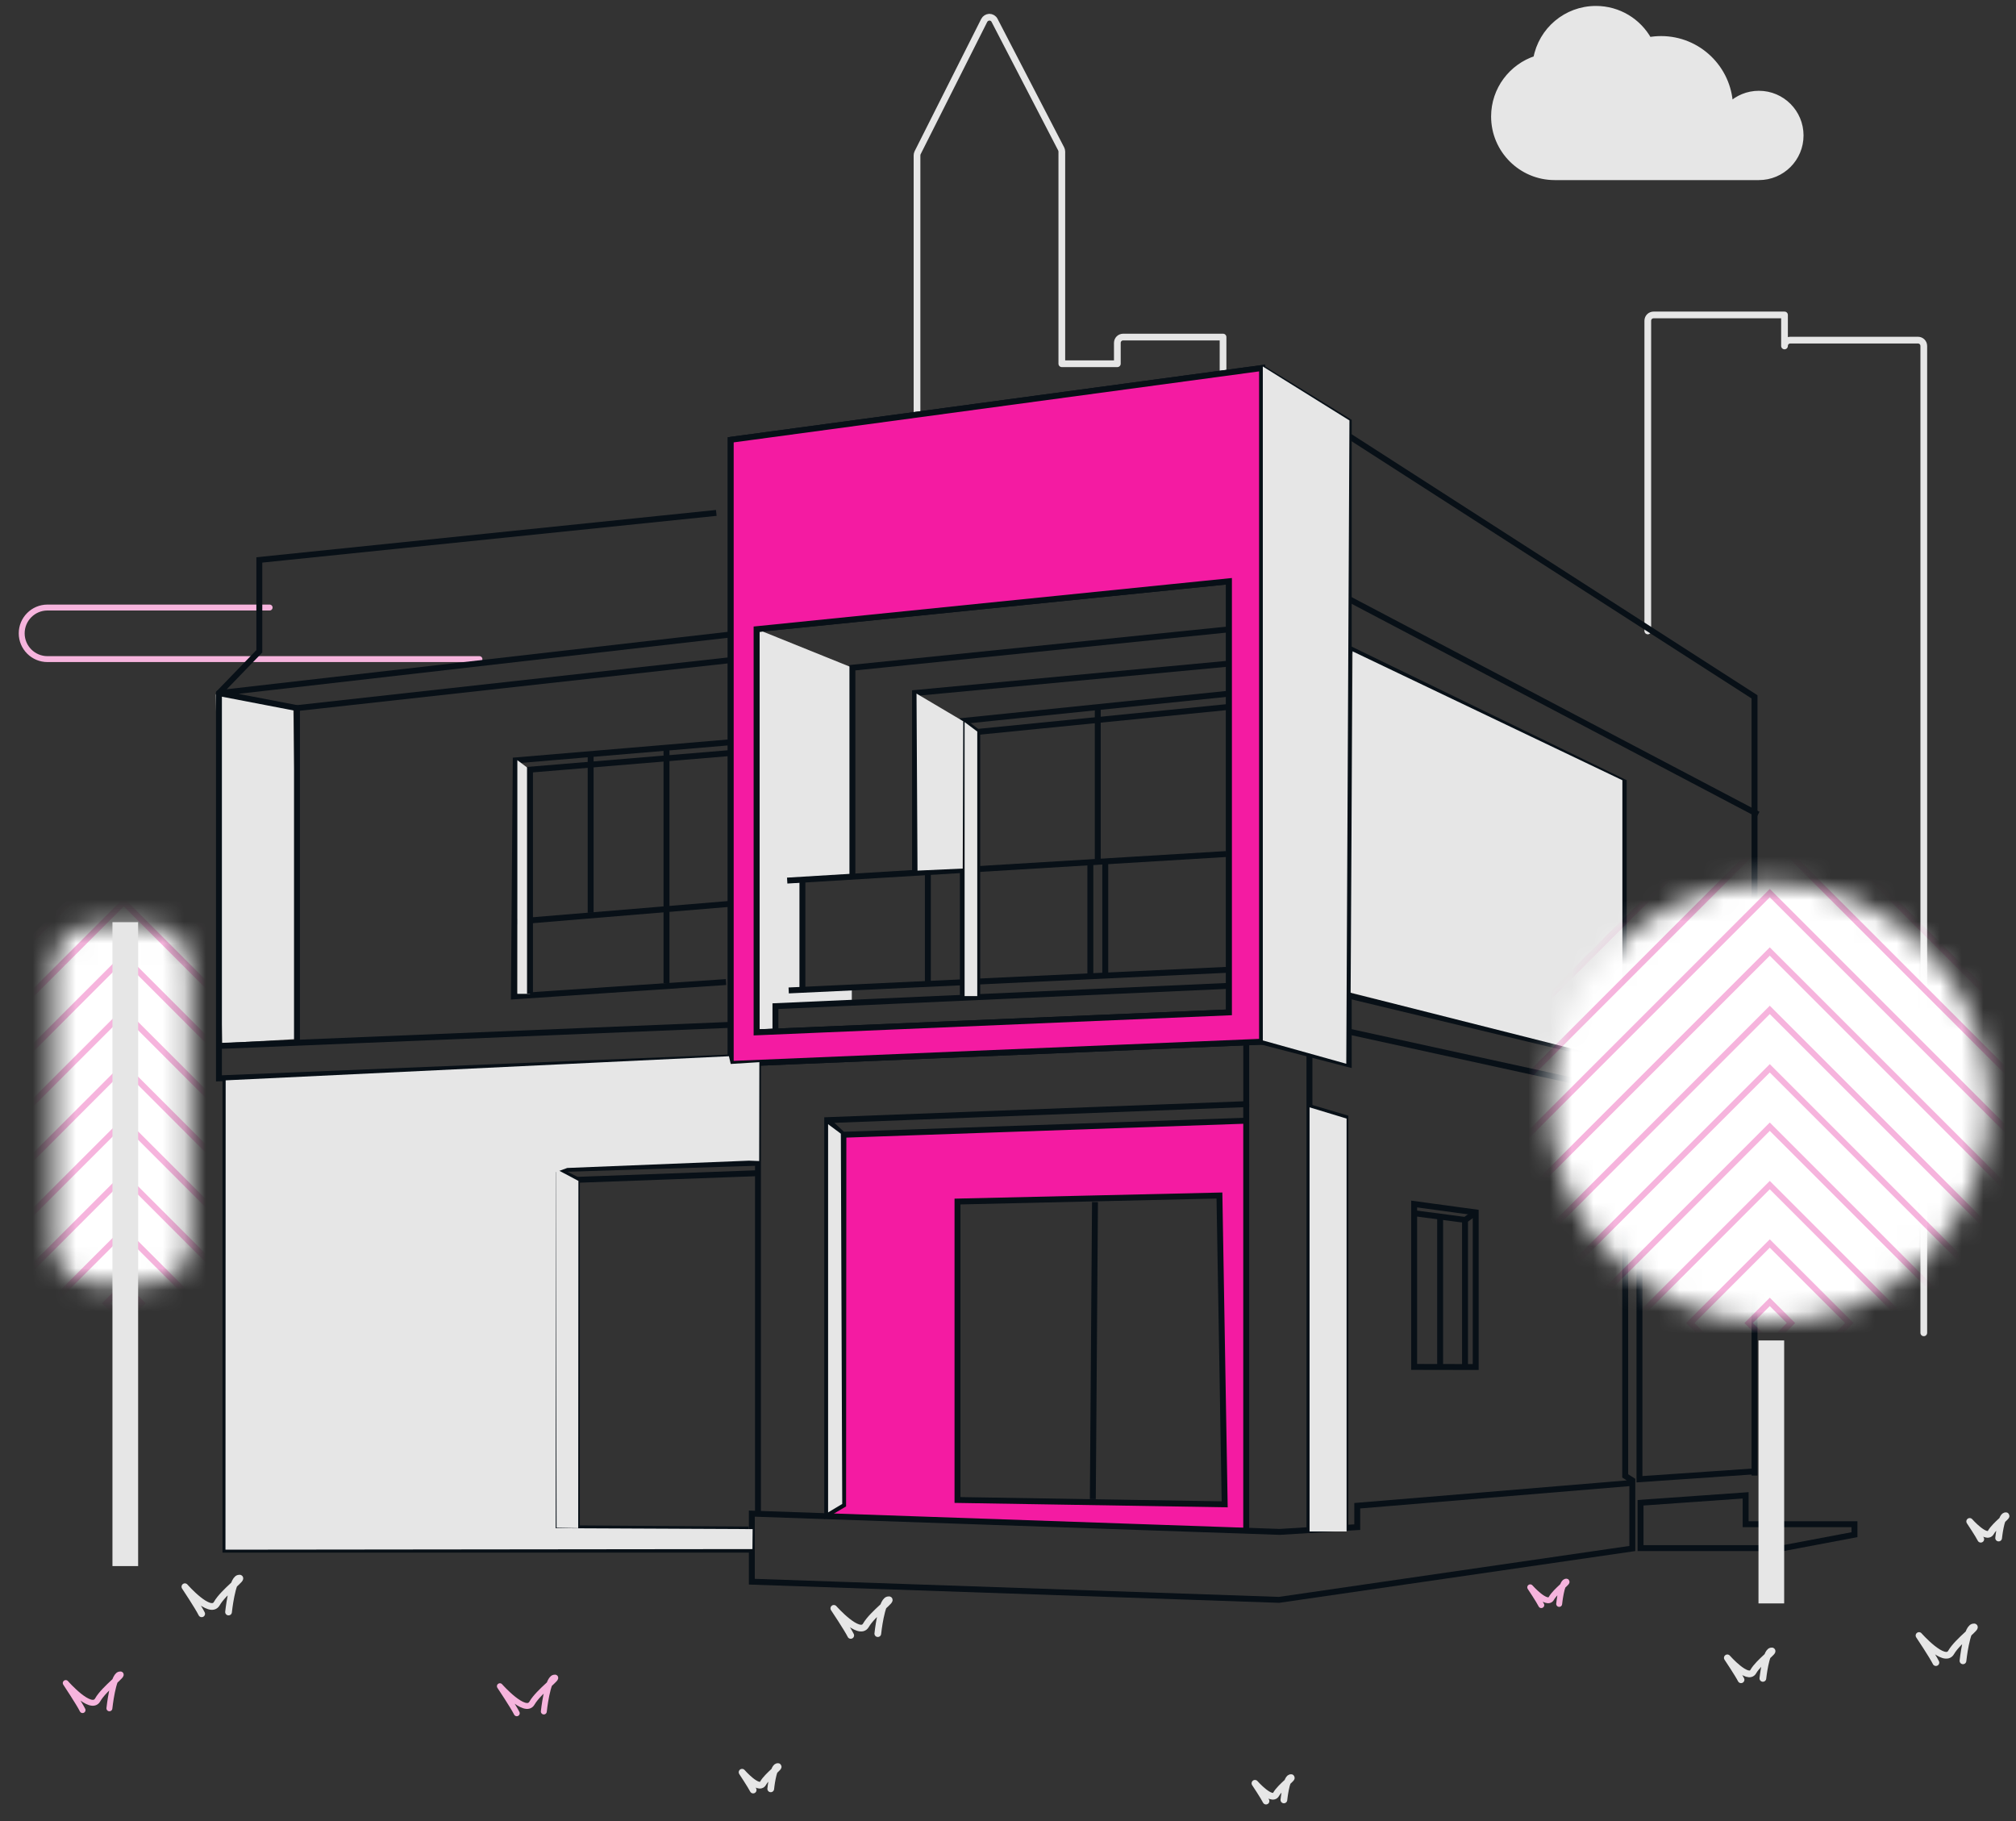 <svg width="93" height="84" viewBox="0 0 93 84" fill="none" xmlns="http://www.w3.org/2000/svg">
<rect x="0" y="0" width="93" height="84" fill="#333333" stroke="none"/>
<path d="M42.303 19.162V7.168C42.303 7.127 42.312 7.086 42.331 7.045L45.402 0.944C45.447 0.853 45.538 0.798 45.639 0.793C45.739 0.793 45.835 0.848 45.88 0.939L48.952 6.868C48.97 6.904 48.983 6.95 48.983 6.991V16.778H51.544V15.817C51.544 15.667 51.663 15.548 51.813 15.548H56.42V17.125" stroke="#E6E6E6" stroke-width="0.31" stroke-linecap="round" stroke-linejoin="round"/>
<path d="M88.746 61.48V15.958C88.746 15.808 88.627 15.689 88.477 15.689H82.59C82.439 15.689 82.321 15.808 82.321 15.958V14.527H76.283C76.133 14.527 76.014 14.646 76.014 14.796V29.104" stroke="#E6E6E6" stroke-width="0.31" stroke-linecap="round" stroke-linejoin="round"/>
<path d="M70.864 2.703C71.101 1.395 72.244 0.406 73.621 0.406C74.673 0.406 75.589 0.985 76.067 1.846C76.25 1.814 76.437 1.796 76.628 1.796C78.341 1.796 79.74 3.149 79.813 4.849C80.159 4.521 80.624 4.32 81.139 4.32C82.205 4.32 83.067 5.182 83.067 6.248C83.067 7.314 82.205 8.175 81.139 8.175H71.72C70.176 8.175 68.918 6.922 68.918 5.373C68.918 4.125 69.738 3.067 70.864 2.703Z" fill="#E6E6E6" stroke="#E6E6E6" stroke-width="0.264" stroke-linecap="round" stroke-linejoin="round"/>
<path d="M22.117 30.403H2.19C1.534 30.403 1.001 29.87 1.001 29.214C1.001 28.558 1.534 28.024 2.19 28.024H12.438" stroke="#F6B4DD" stroke-width="0.273" stroke-linecap="round" stroke-linejoin="round"/>
<g style="mix-blend-mode:multiply">
<path d="M13.778 47.924L10.246 48.12L9.955 32.035L13.532 32.572L13.778 47.924Z" fill="#E6E6E6"/>
</g>
<path d="M39.323 30.8L34.907 29.018V47.619L35.677 47.637L35.896 46.484L39.295 46.147V45.577L37.017 45.728L37.104 40.56L39.245 40.392" fill="#E6E6E6"/>
<path d="M10.543 74.358C10.543 74.358 10.698 72.877 11.008 72.799C11.318 72.722 10.31 73.424 10.001 73.97C9.691 74.517 8.529 73.191 8.529 73.191C8.529 73.191 9.149 74.125 9.303 74.44" stroke="#E6E6E6" stroke-width="0.31" stroke-linecap="round" stroke-linejoin="round"/>
<path d="M90.554 76.609C90.554 76.609 90.709 75.128 91.023 75.05C91.337 74.973 90.321 75.675 90.007 76.221C89.697 76.768 88.526 75.442 88.526 75.442C88.526 75.442 89.15 76.376 89.305 76.691" stroke="#E6E6E6" stroke-width="0.31" stroke-linecap="round" stroke-linejoin="round"/>
<path d="M81.323 77.419C81.323 77.419 81.451 76.221 81.701 76.157C81.952 76.094 81.132 76.663 80.881 77.105C80.63 77.547 79.683 76.472 79.683 76.472C79.683 76.472 80.188 77.228 80.316 77.483" stroke="#E6E6E6" stroke-width="0.31" stroke-linecap="round" stroke-linejoin="round"/>
<path d="M40.494 75.355C40.494 75.355 40.649 73.874 40.963 73.797C41.278 73.719 40.262 74.421 39.947 74.968C39.637 75.515 38.466 74.189 38.466 74.189C38.466 74.189 39.091 75.123 39.245 75.437" stroke="#E6E6E6" stroke-width="0.31" stroke-linecap="round" stroke-linejoin="round"/>
<path d="M25.087 78.946C25.087 78.946 25.242 77.465 25.557 77.388C25.871 77.31 24.855 78.012 24.541 78.559C24.231 79.106 23.06 77.78 23.06 77.78C23.06 77.78 23.684 78.714 23.839 79.028" stroke="#F6B4DD" stroke-width="0.273" stroke-linecap="round" stroke-linejoin="round"/>
<path d="M5.047 78.8C5.047 78.8 5.202 77.319 5.512 77.242C5.822 77.164 4.815 77.866 4.505 78.413C4.195 78.96 3.033 77.634 3.033 77.634C3.033 77.634 3.653 78.568 3.808 78.882" stroke="#F6B4DD" stroke-width="0.273" stroke-linecap="round" stroke-linejoin="round"/>
<path d="M35.555 82.514C35.555 82.514 35.655 81.539 35.86 81.489C36.065 81.439 35.404 81.899 35.199 82.259C34.994 82.619 34.233 81.748 34.233 81.748C34.233 81.748 34.639 82.364 34.744 82.569" stroke="#E6E6E6" stroke-width="0.31" stroke-linecap="round" stroke-linejoin="round"/>
<path d="M92.199 70.945C92.199 70.945 92.3 69.969 92.505 69.919C92.71 69.869 92.044 70.329 91.839 70.689C91.634 71.049 90.864 70.179 90.864 70.179C90.864 70.179 91.274 70.794 91.375 70.999" stroke="#E6E6E6" stroke-width="0.31" stroke-linecap="round" stroke-linejoin="round"/>
<path d="M59.227 83.025C59.227 83.025 59.328 82.049 59.532 81.999C59.738 81.949 59.072 82.409 58.867 82.769C58.662 83.129 57.892 82.259 57.892 82.259C57.892 82.259 58.302 82.874 58.402 83.079" stroke="#E6E6E6" stroke-width="0.31" stroke-linecap="round" stroke-linejoin="round"/>
<path d="M71.926 73.984C71.926 73.984 72.026 73.009 72.231 72.959C72.436 72.909 71.771 73.369 71.566 73.729C71.361 74.089 70.591 73.219 70.591 73.219C70.591 73.219 71.001 73.834 71.101 74.039" stroke="#F6B4DD" stroke-width="0.273" stroke-linecap="round" stroke-linejoin="round"/>
<path d="M38.957 52.435L38.907 68.247L38.948 69.291L38.237 69.87L50.217 70.38L57.531 70.548L57.553 51.656L38.957 52.431V52.435ZM44.17 69.191V55.425L56.255 55.147L56.496 69.391L44.17 69.191Z" fill="#F41BA2"/>
<path d="M10.4 49.742V71.482H34.792" stroke="#081017" stroke-width="0.273" stroke-miterlimit="10"/>
<path d="M33.709 49.077V20.287L58.219 16.975V48.051L33.709 49.077Z" stroke="#081017" stroke-width="0.273" stroke-miterlimit="10"/>
<path d="M33.043 23.659L11.963 25.828V30.043L10.1 31.971V49.742L33.708 48.776" stroke="#081017" stroke-width="0.273" stroke-miterlimit="10"/>
<path d="M34.906 29.018V47.618L56.692 46.698V26.812L34.906 29.018Z" stroke="#081017" stroke-width="0.273" stroke-miterlimit="10"/>
<path d="M56.816 29.018L39.322 30.8V40.496" stroke="#081017" stroke-width="0.273" stroke-miterlimit="10"/>
<path d="M42.211 40.25V31.966L56.633 30.617" stroke="#081017" stroke-width="0.273" stroke-miterlimit="10"/>
<path d="M56.642 32.002L44.416 33.255V45.9" stroke="#081017" stroke-width="0.273" stroke-miterlimit="10"/>
<path d="M36.314 40.619L56.569 39.394" stroke="#081017" stroke-width="0.273" stroke-miterlimit="10"/>
<path d="M36.383 45.686L56.633 44.734" stroke="#081017" stroke-width="0.273" stroke-miterlimit="10"/>
<path d="M58.218 16.975L62.219 19.444V49.09L58.218 48.051" stroke="#081017" stroke-width="0.273" stroke-miterlimit="10"/>
<path d="M34.966 49.031V69.897" stroke="#081017" stroke-width="0.273" stroke-miterlimit="10"/>
<path d="M57.49 47.924V50.931L38.16 51.669V69.842L38.894 69.409L38.907 52.289" stroke="#081017" stroke-width="0.273" stroke-miterlimit="10"/>
<path d="M62.174 20.078L80.938 32.144V68.064" stroke="#081017" stroke-width="0.273" stroke-miterlimit="10"/>
<path d="M60.406 48.525V51.073V70.553" stroke="#081017" stroke-width="0.273" stroke-miterlimit="10"/>
<path d="M62.064 70.389V51.565L60.406 51.073" stroke="#081017" stroke-width="0.273" stroke-miterlimit="10"/>
<path d="M62.174 27.605L81.103 37.566" stroke="#081017" stroke-width="0.273" stroke-miterlimit="10"/>
<path d="M62.109 47.56L74.973 50.376V68.079L75.301 68.288V71.428L59.002 73.797L34.683 72.959V69.819L59.038 70.662L62.611 70.443V69.455L75.374 68.397" stroke="#081017" stroke-width="0.273" stroke-miterlimit="10"/>
<path d="M62.188 29.898L74.905 36.076V48.972L62.279 45.942" stroke="#081017" stroke-width="0.273" stroke-miterlimit="10"/>
<path d="M80.916 51.811L75.63 50.535V68.233L81.016 67.864" stroke="#081017" stroke-width="0.273" stroke-miterlimit="10"/>
<path d="M75.68 69.318V71.409H82.273L85.549 70.79V70.307H80.528V68.976L75.68 69.318Z" stroke="#081017" stroke-width="0.273" stroke-miterlimit="10"/>
<path d="M33.708 30.449L13.7 32.663V48.111" stroke="#081017" stroke-width="0.273" stroke-miterlimit="10"/>
<path d="M10.19 48.243L33.626 47.277" stroke="#081017" stroke-width="0.273" stroke-miterlimit="10"/>
<path d="M33.493 45.299L23.706 45.96L23.792 35.074L30.732 34.49L33.667 34.24" stroke="#081017" stroke-width="0.273" stroke-miterlimit="10"/>
<path d="M30.746 45.349V34.536" stroke="#081017" stroke-width="0.273" stroke-miterlimit="10"/>
<path d="M23.752 42.515L33.704 41.69" stroke="#081017" stroke-width="0.273" stroke-miterlimit="10"/>
<path d="M27.247 34.855V42.105" stroke="#081017" stroke-width="0.273" stroke-miterlimit="10"/>
<path d="M13.699 32.663L10.1 31.971L33.69 29.269" stroke="#081017" stroke-width="0.273" stroke-linejoin="round"/>
<path d="M57.421 51.697L38.88 52.344L38.16 51.669" stroke="#081017" stroke-width="0.273" stroke-linejoin="round"/>
<path d="M57.489 50.931V70.63" stroke="#081017" stroke-width="0.273" stroke-miterlimit="10"/>
<path d="M44.17 69.19V55.424L56.254 55.146L56.496 69.39L44.17 69.19Z" stroke="#081017" stroke-width="0.273" stroke-miterlimit="10"/>
<path d="M50.513 55.447L50.413 69.149" stroke="#081017" stroke-width="0.273" stroke-miterlimit="10"/>
<path d="M34.537 70.552L25.633 70.493V53.929L34.888 53.638" stroke="#081017" stroke-width="0.273" stroke-miterlimit="10"/>
<path d="M34.957 54.116L26.613 54.422V70.402" stroke="#081017" stroke-width="0.273" stroke-miterlimit="10"/>
<path d="M25.633 53.93L26.613 54.422" stroke="#081017" stroke-width="0.273" stroke-miterlimit="10"/>
<path d="M68.075 55.925V63.057L65.236 63.052V55.538L68.075 55.925Z" stroke="#081017" stroke-width="0.273" stroke-miterlimit="10"/>
<path d="M67.583 63.007V56.185" stroke="#081017" stroke-width="0.273" stroke-miterlimit="10"/>
<path d="M65.236 55.962L67.592 56.272L68.075 55.925" stroke="#081017" stroke-width="0.273" stroke-miterlimit="10"/>
<path d="M66.435 56.03V62.988" stroke="#081017" stroke-width="0.273" stroke-miterlimit="10"/>
<path d="M37.016 40.624V45.632" stroke="#081017" stroke-width="0.273" stroke-miterlimit="10"/>
<path d="M42.803 40.319V45.327" stroke="#081017" stroke-width="0.273" stroke-miterlimit="10"/>
<path d="M50.299 39.781V45.022" stroke="#081017" stroke-width="0.273" stroke-miterlimit="10"/>
<path d="M50.641 32.595V39.648" stroke="#081017" stroke-width="0.273" stroke-miterlimit="10"/>
<path d="M50.987 39.667V44.903" stroke="#081017" stroke-width="0.273" stroke-miterlimit="10"/>
<path d="M45.082 45.955V33.762L44.416 33.256" stroke="#081017" stroke-width="0.273" stroke-miterlimit="10"/>
<path d="M56.642 32.613L45.081 33.762" stroke="#081017" stroke-width="0.273" stroke-miterlimit="10"/>
<path d="M35.772 47.573V46.411L56.642 45.477" stroke="#081017" stroke-width="0.273" stroke-miterlimit="10"/>
<path d="M33.709 20.287V49.077L58.219 48.051V16.975L33.709 20.287ZM56.693 46.698L34.902 47.619V29.023L56.693 26.813V46.698Z" fill="#F41BA2" stroke="#081017" stroke-width="0.273" stroke-miterlimit="10"/>
<mask id="mask0_2827_16412" style="mask-type:luminance" maskUnits="userSpaceOnUse" x="2" y="42" width="7" height="18">
<path d="M6.897 42.675H4.345C3.303 42.675 2.458 43.519 2.458 44.561V57.347C2.458 58.389 3.303 59.234 4.345 59.234H6.897C7.939 59.234 8.783 58.389 8.783 57.347V44.561C8.783 43.519 7.939 42.675 6.897 42.675Z" fill="white"/>
</mask>
<g mask="url(#mask0_2827_16412)">
<path d="M5.713 39.087L-15.32 60.121L5.713 81.155L26.747 60.121L5.713 39.087Z" fill="white" stroke="#F6B4DD" stroke-width="0.273" stroke-miterlimit="10"/>
<path d="M5.71 41.617L-12.794 60.121L5.71 78.626L24.215 60.121L5.71 41.617Z" fill="white" stroke="#F6B4DD" stroke-width="0.273" stroke-miterlimit="10"/>
<path d="M5.713 44.14L-10.265 60.118L5.713 76.097L21.692 60.118L5.713 44.14Z" fill="white" stroke="#F6B4DD" stroke-width="0.273" stroke-miterlimit="10"/>
<path d="M5.711 46.669L-7.738 60.118L5.711 73.567L19.16 60.118L5.711 46.669Z" fill="white" stroke="#F6B4DD" stroke-width="0.273" stroke-miterlimit="10"/>
<path d="M5.71 49.195L-5.212 60.118L5.71 71.041L16.633 60.118L5.71 49.195Z" fill="white" stroke="#F6B4DD" stroke-width="0.273" stroke-miterlimit="10"/>
<path d="M5.711 51.721L-2.686 60.118L5.711 68.515L14.107 60.118L5.711 51.721Z" fill="white" stroke="#F6B4DD" stroke-width="0.273" stroke-miterlimit="10"/>
<path d="M5.711 54.254L-0.157 60.121L5.711 65.989L11.578 60.121L5.711 54.254Z" fill="white" stroke="#F6B4DD" stroke-width="0.273" stroke-miterlimit="10"/>
<path d="M5.71 56.78L2.369 60.121L5.71 63.462L9.052 60.121L5.71 56.78Z" fill="white" stroke="#F6B4DD" stroke-width="0.273" stroke-miterlimit="10"/>
<path d="M5.714 59.303L4.898 60.118L5.714 60.933L6.529 60.118L5.714 59.303Z" fill="white" stroke="#F6B4DD" stroke-width="0.273" stroke-miterlimit="10"/>
</g>
<g style="mix-blend-mode:multiply">
<path d="M5.78 42.538V72.239" stroke="#E6E6E6" stroke-width="1.185" stroke-miterlimit="10"/>
</g>
<g style="mix-blend-mode:multiply">
<path d="M44.412 40.064L42.325 40.159L42.28 31.994L44.435 33.27L44.412 40.064Z" fill="#E6E6E6"/>
</g>
<g style="mix-blend-mode:multiply">
<path d="M45.082 45.947H44.498V33.306L45.082 33.744V45.947Z" fill="#E6E6E6"/>
</g>
<g style="mix-blend-mode:multiply">
<path d="M38.853 69.373L38.201 69.764V51.856L38.789 52.294L38.853 69.373Z" fill="#E6E6E6"/>
</g>
<g style="mix-blend-mode:multiply">
<path d="M26.673 70.489L25.675 70.471L25.644 53.921L26.683 54.472L26.673 70.489Z" fill="#E6E6E6"/>
</g>
<g style="mix-blend-mode:multiply">
<path d="M24.45 45.842H23.866V35.065L24.45 35.502V45.842Z" fill="#E6E6E6"/>
</g>
<path d="M24.449 45.842V35.502L33.672 34.737" stroke="#081017" stroke-width="0.273" stroke-miterlimit="10"/>
<g style="mix-blend-mode:multiply">
<path d="M62.251 19.394L58.255 16.906V47.992L62.105 49.068L62.251 19.394Z" fill="#E6E6E6"/>
</g>
<g style="mix-blend-mode:multiply">
<path d="M62.306 45.791L74.842 48.958V35.99L62.393 30.044L62.306 45.791Z" fill="#E6E6E6"/>
</g>
<path d="M81.713 61.831V73.961" stroke="#E6E6E6" stroke-width="1.185" stroke-miterlimit="10"/>
<mask id="mask1_2827_16412" style="mask-type:luminance" maskUnits="userSpaceOnUse" x="71" y="40" width="21" height="22">
<path d="M81.641 61.029C87.25 61.029 91.798 56.482 91.798 50.872C91.798 45.263 87.25 40.715 81.641 40.715C76.031 40.715 71.484 45.263 71.484 50.872C71.484 56.482 76.031 61.029 81.641 61.029Z" fill="white"/>
</mask>
<g mask="url(#mask1_2827_16412)">
<path d="M85.965 70.133C97.627 70.133 107.081 61.685 107.081 51.264C107.081 40.843 97.627 32.395 85.965 32.395C74.303 32.395 64.849 40.843 64.849 51.264C64.849 61.685 74.303 70.133 85.965 70.133Z" fill="white" stroke="#29ABE2" stroke-width="0.273" stroke-miterlimit="10"/>
<path d="M81.642 35.809L56.423 61.029L81.642 86.248L106.861 61.029L81.642 35.809Z" stroke="#F6B4DD" stroke-width="0.273" stroke-miterlimit="10"/>
<path d="M81.642 38.503L59.117 61.029L81.642 83.554L104.168 61.029L81.642 38.503Z" stroke="#F6B4DD" stroke-width="0.273" stroke-miterlimit="10"/>
<path d="M81.642 41.197L61.81 61.029L81.642 80.861L101.474 61.029L81.642 41.197Z" stroke="#F6B4DD" stroke-width="0.273" stroke-miterlimit="10"/>
<path d="M81.642 43.891L64.504 61.029L81.642 78.167L98.781 61.029L81.642 43.891Z" stroke="#F6B4DD" stroke-width="0.273" stroke-miterlimit="10"/>
<path d="M81.642 46.584L67.198 61.029L81.642 75.473L96.087 61.029L81.642 46.584Z" stroke="#F6B4DD" stroke-width="0.273" stroke-miterlimit="10"/>
<path d="M81.642 49.278L69.891 61.029L81.642 72.78L93.393 61.029L81.642 49.278Z" stroke="#F6B4DD" stroke-width="0.273" stroke-miterlimit="10"/>
<path d="M81.642 51.971L72.585 61.029L81.642 70.086L90.699 61.029L81.642 51.971Z" stroke="#F6B4DD" stroke-width="0.273" stroke-miterlimit="10"/>
<path d="M81.641 54.665L75.278 61.029L81.641 67.392L88.005 61.029L81.641 54.665Z" stroke="#F6B4DD" stroke-width="0.273" stroke-miterlimit="10"/>
<path d="M81.642 57.359L77.972 61.029L81.642 64.699L85.312 61.029L81.642 57.359Z" stroke="#F6B4DD" stroke-width="0.273" stroke-miterlimit="10"/>
<path d="M81.642 60.053L80.666 61.029L81.642 62.005L82.619 61.029L81.642 60.053Z" stroke="#F6B4DD" stroke-width="0.273" stroke-miterlimit="10"/>
</g>
<g style="mix-blend-mode:multiply">
<path d="M62.119 51.597L60.411 51.077V70.644H62.119V51.597Z" fill="#E6E6E6"/>
</g>
<g style="mix-blend-mode:multiply">
<path d="M34.551 53.538L35.021 53.556L35.03 48.995L33.709 49.077L33.627 48.721L10.41 49.833L10.401 71.482L34.711 71.455L34.72 70.534L25.634 70.493L25.643 54.066L26.167 53.875L34.551 53.538Z" fill="#E6E6E6"/>
</g>
</svg>
